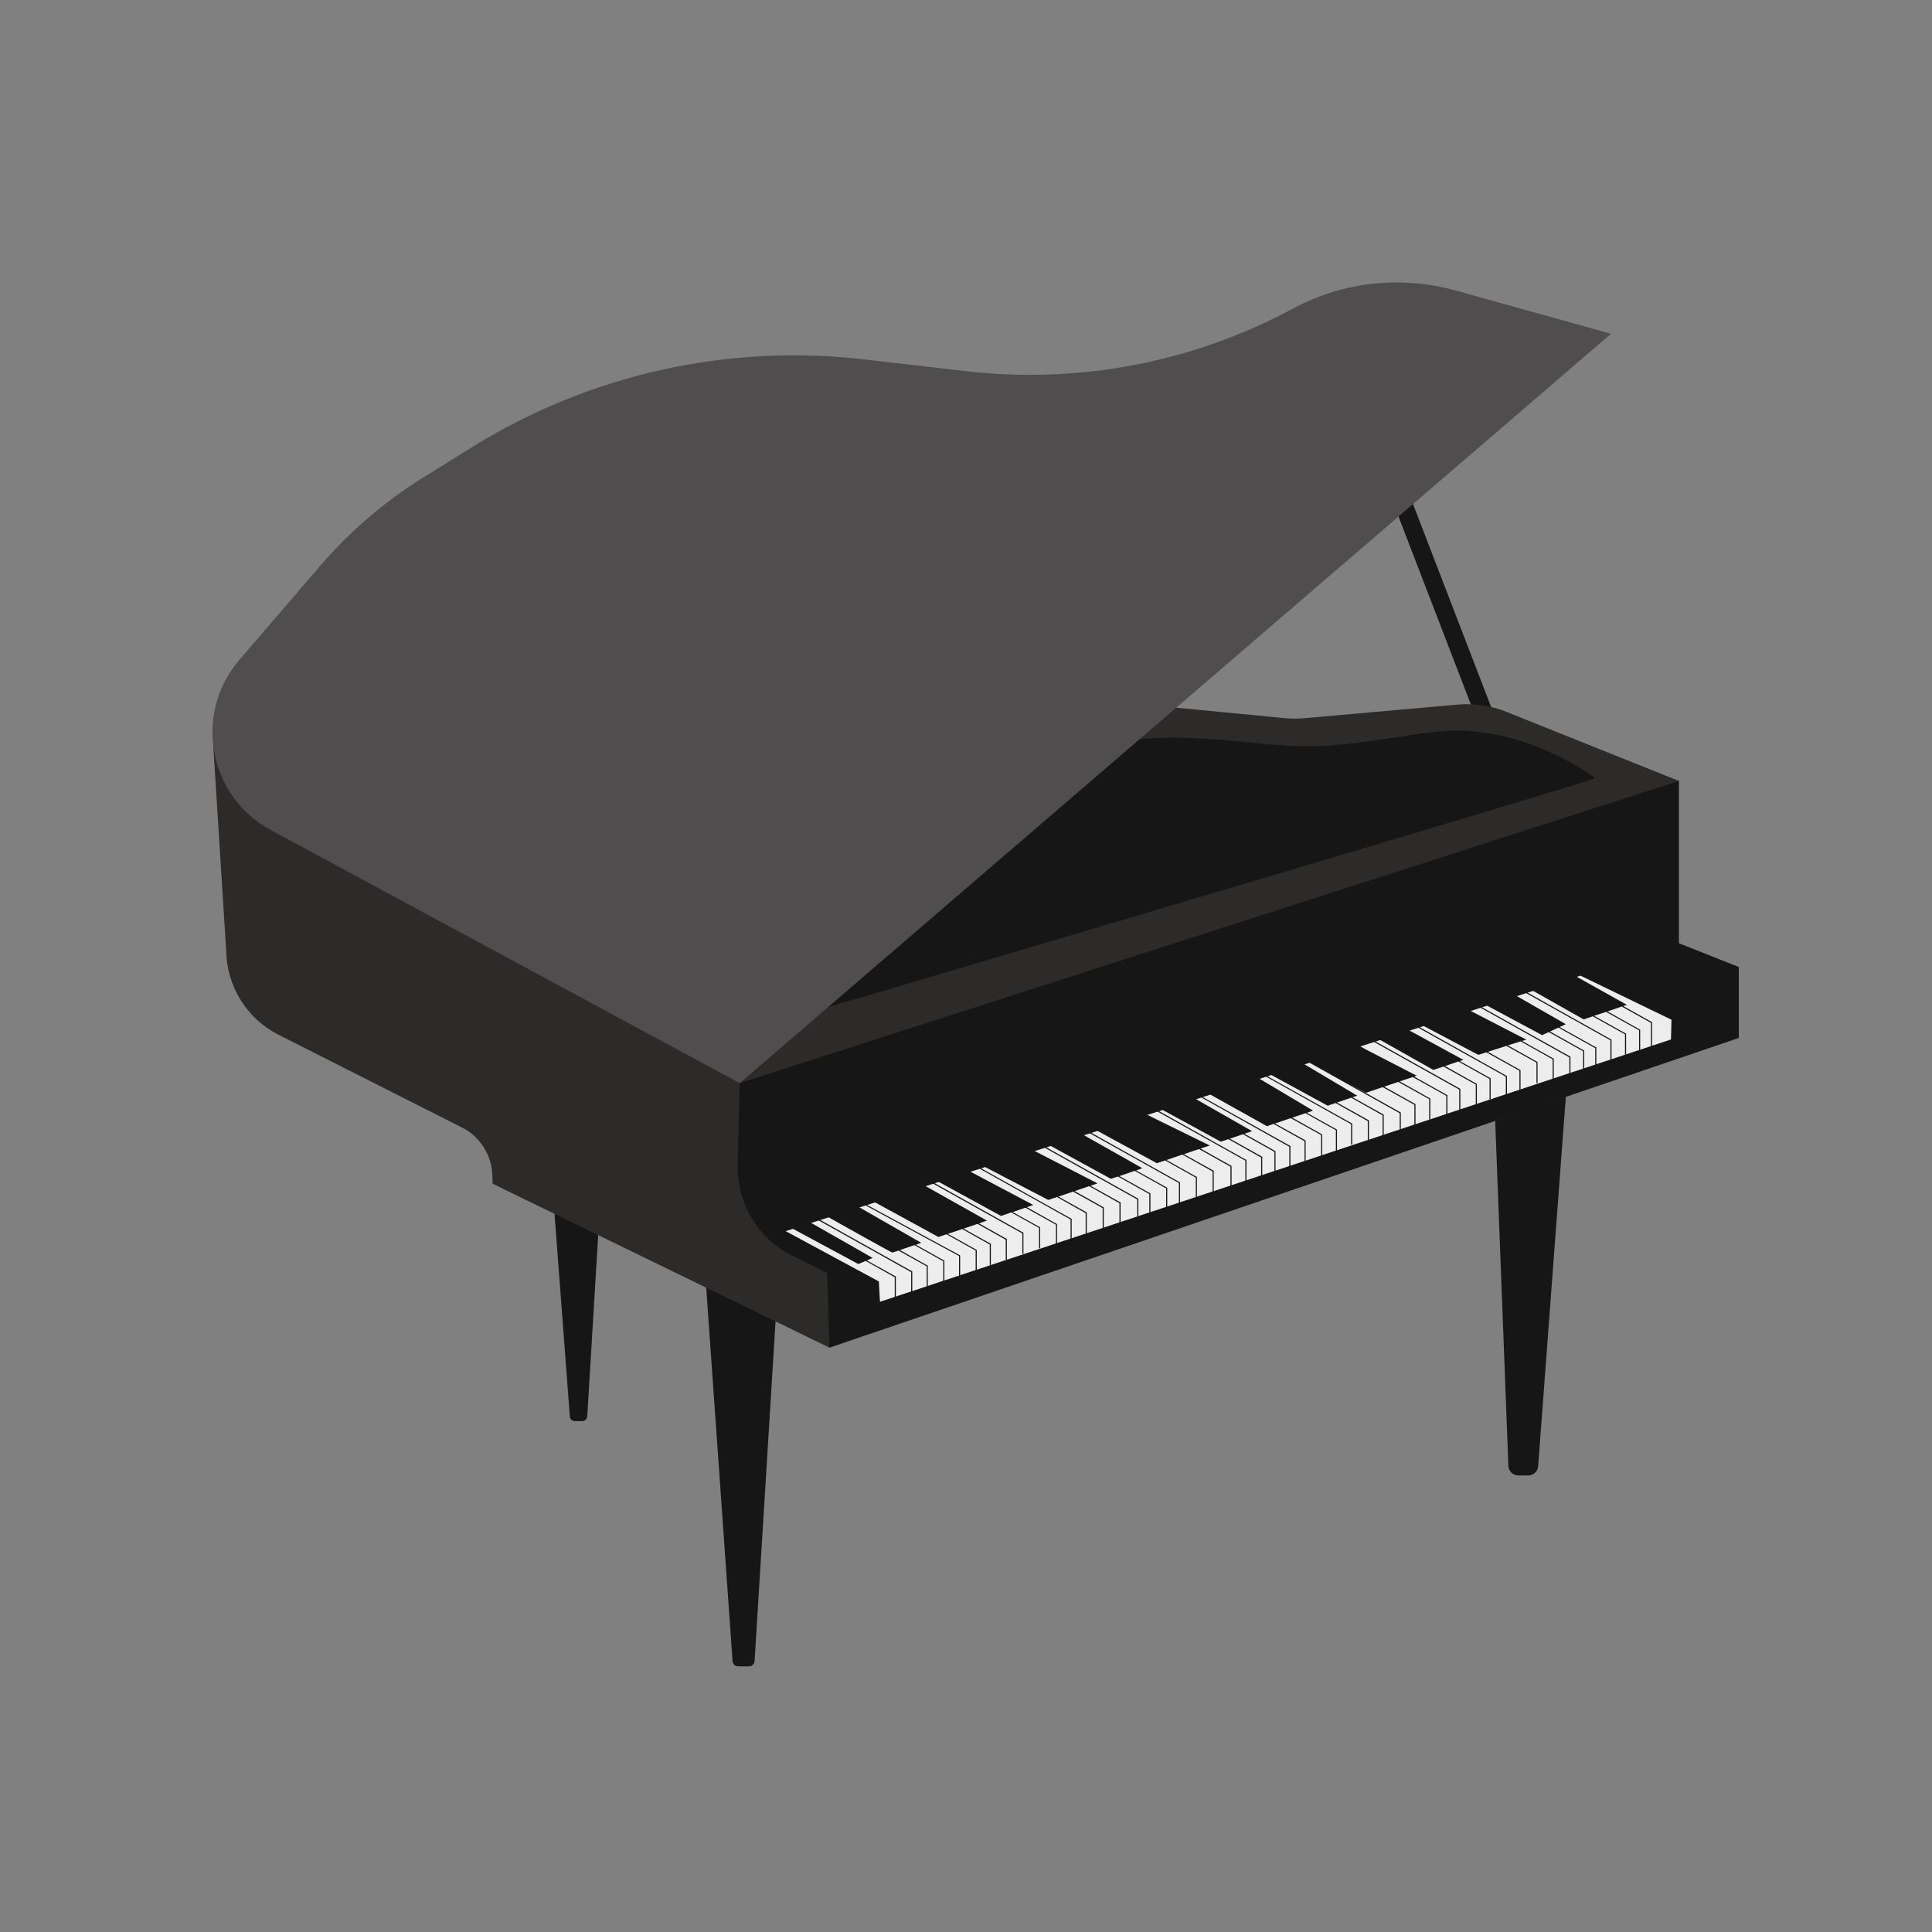 <svg xmlns="http://www.w3.org/2000/svg" xmlns:xlink="http://www.w3.org/1999/xlink" width="100" zoomAndPan="magnify" viewBox="0 0 75 75" height="100" preserveAspectRatio="xMidYMid meet" version="1.2"><rect x="0" y="0" width="75" height="75" fill="#808080" stroke="none"/><defs><clipPath id="415014391d"><path d="M 13 18 L 67.5 18 L 67.5 64.688 L 13 64.688 Z M 13 18 "/></clipPath><clipPath id="d7e235a6aa"><path d="M 8 10.688 L 63 10.688 L 63 43 L 8 43 Z M 8 10.688 "/></clipPath></defs><g id="14b93a9c53"><g clip-rule="nonzero" clip-path="url(#415014391d)"><path style=" stroke:none;fill-rule:nonzero;fill:#161616;fill-opacity:1;" d="M 67.5 37.539 L 67.5 40.293 L 32.199 52.316 L 28.219 48.57 L 27.406 42.047 L 13.773 31.129 L 48.062 28.367 L 53.367 28.367 L 57.039 27.855 L 65.176 30.312 L 65.176 36.617 Z M 54.445 18.508 L 53.793 18.762 L 57.492 28.367 L 58.281 28.473 Z M 22.605 55.168 L 22.312 55.168 C 22.215 55.168 22.129 55.09 22.121 54.988 L 21.48 46.5 L 23.309 46.5 L 22.797 54.984 C 22.789 55.086 22.703 55.168 22.605 55.168 Z M 30.195 49.867 L 27.406 49.867 L 28.438 64.48 C 28.445 64.598 28.539 64.688 28.656 64.688 L 29.074 64.688 C 29.191 64.688 29.285 64.598 29.293 64.48 Z M 60.785 42.582 L 58.043 43.512 L 58.555 56.902 C 58.562 57.113 58.734 57.277 58.941 57.277 L 59.324 57.277 C 59.527 57.277 59.695 57.121 59.711 56.918 Z M 60.785 42.582 "/></g><path style=" stroke:none;fill-rule:nonzero;fill:#2d2a2a;fill-opacity:1;" d="M 30.746 48.742 C 29.426 48.082 28.602 46.715 28.637 45.234 L 28.711 42.047 L 65.176 30.316 L 58.477 27.633 C 57.879 27.395 57.23 27.297 56.59 27.352 L 50.648 27.879 C 50.379 27.902 50.109 27.902 49.84 27.875 L 39.32 26.863 L 8.277 28.93 L 8.781 36.914 C 8.805 38.293 9.582 39.547 10.809 40.168 L 17.934 43.77 C 18.637 44.125 19.09 44.84 19.113 45.633 L 19.125 45.953 L 32.199 52.316 L 32.109 49.422 Z M 26.73 37.867 C 25.629 36.992 24.516 36.133 23.41 35.262 C 22.137 34.258 20.852 33.254 19.453 32.43 C 19.418 32.41 19.43 32.359 19.465 32.348 C 20.223 32.066 20.961 31.742 21.684 31.375 C 21.68 31.379 21.672 31.379 21.664 31.379 C 21.609 31.391 21.586 31.305 21.645 31.297 C 21.754 31.27 21.867 31.246 21.98 31.223 C 22.098 31.164 22.215 31.102 22.332 31.035 C 22.383 31.008 22.426 31.086 22.375 31.113 C 22.344 31.129 22.312 31.145 22.285 31.16 C 25.098 30.586 27.949 30.23 30.801 29.961 C 33.539 29.699 36.285 29.508 39.027 29.258 C 40.395 29.133 41.758 28.992 43.125 28.824 C 43.801 28.738 44.473 28.656 45.156 28.641 C 45.855 28.625 46.562 28.66 47.258 28.711 C 48.605 28.812 49.949 29.02 51.305 28.957 C 52.559 28.898 53.801 28.672 55.043 28.492 C 55.664 28.406 56.27 28.34 56.898 28.371 C 57.469 28.406 58.035 28.496 58.586 28.637 C 59.758 28.941 60.863 29.473 61.863 30.156 C 61.891 30.172 61.891 30.215 61.863 30.23 C 61.609 30.387 34.496 38.402 33.719 38.637 C 32.977 38.859 32.219 39.043 31.496 39.328 C 30.941 39.551 30.375 39.801 29.77 39.664 C 29.227 39.543 28.719 39.262 28.254 38.965 C 27.719 38.637 27.219 38.258 26.73 37.867 Z M 26.73 37.867 "/><g clip-rule="nonzero" clip-path="url(#d7e235a6aa)"><path style=" stroke:none;fill-rule:nonzero;fill:#4f4d4d;fill-opacity:1;" d="M 28.715 42.047 L 10.5 32.215 C 8.09 30.914 7.5 27.699 9.289 25.621 L 12.43 21.965 C 13.582 20.625 14.934 19.465 16.434 18.535 L 18.309 17.367 C 22.906 14.512 28.328 13.312 33.691 13.969 L 37.516 14.41 C 41.887 14.914 46.309 14.07 50.191 11.98 C 52.129 10.938 54.387 10.688 56.504 11.277 L 62.539 12.957 Z M 28.715 42.047 "/></g><path style=" stroke:none;fill-rule:nonzero;fill:#ededed;fill-opacity:1;" d="M 64.867 40.352 L 34.16 50.535 L 34.117 49.746 L 30.5 47.793 L 61.355 37.875 L 64.887 39.586 Z M 64.867 40.352 "/><path style=" stroke:none;fill-rule:nonzero;fill:#161616;fill-opacity:1;" d="M 48.309 44.012 L 49.516 44.688 L 49.516 45.508 L 49.473 45.508 L 49.473 44.715 L 48.254 44.031 L 47.742 44.203 L 49 44.906 L 49 45.727 L 48.957 45.727 L 48.957 44.934 L 47.688 44.223 L 47.391 44.32 L 45.043 43.039 L 45.379 42.93 L 45.348 42.91 L 45.367 42.871 L 45.434 42.91 L 45.957 42.742 L 45.863 42.691 L 45.883 42.652 L 46.012 42.727 L 46.34 42.617 L 48.605 43.91 Z M 42.605 45.938 L 40.016 44.605 L 39.875 44.652 L 39.867 44.645 L 39.863 44.656 L 39.246 44.855 L 39.211 44.836 L 39.191 44.871 L 38.602 45.062 L 38.551 45.035 L 38.531 45.074 L 38.547 45.082 L 38.094 45.227 L 40.695 46.582 L 41.031 46.469 L 42.145 47.094 L 42.145 47.887 L 42.188 47.887 L 42.188 47.066 L 41.086 46.453 L 41.66 46.258 L 42.805 46.898 L 42.805 47.688 L 42.848 47.688 L 42.848 46.871 L 41.719 46.238 L 42.281 46.047 L 43.457 46.707 L 43.457 47.5 L 43.5 47.5 L 43.5 46.68 L 42.336 46.031 Z M 52.691 42.535 L 50.477 41.219 L 50.199 41.309 L 50.078 41.242 L 50.059 41.281 L 50.145 41.324 L 49.582 41.504 L 49.504 41.461 L 49.484 41.5 L 49.527 41.523 L 49.18 41.637 L 51.539 42.922 L 51.848 42.82 L 53.098 43.52 L 53.098 44.309 L 53.141 44.309 L 53.141 43.492 L 51.902 42.801 L 52.453 42.613 L 53.672 43.297 L 53.672 44.09 L 53.715 44.09 L 53.715 43.27 L 52.504 42.594 Z M 46.965 44.469 L 44.375 43.199 L 44.215 43.25 L 44.18 43.23 L 44.16 43.266 L 43.559 43.461 L 43.488 43.418 L 43.469 43.457 L 43.504 43.477 L 42.871 43.68 L 42.832 43.656 L 42.812 43.695 L 42.812 43.699 L 42.449 43.816 L 44.91 45.156 L 45.23 45.047 L 46.422 45.715 L 46.422 46.508 L 46.465 46.508 L 46.465 45.691 L 45.285 45.031 L 45.902 44.82 L 47.074 45.477 L 47.074 46.27 L 47.117 46.27 L 47.117 45.449 L 45.957 44.805 L 46.547 44.605 L 47.766 45.289 L 47.766 46.082 L 47.809 46.082 L 47.809 45.262 L 46.602 44.586 Z M 40.113 46.777 L 37.59 45.441 L 37.422 45.5 L 37.398 45.488 L 37.387 45.512 L 36.875 45.691 L 36.742 45.613 L 36.723 45.652 L 36.824 45.707 L 36.395 45.855 L 38.859 47.203 L 39.258 47.066 L 40.336 47.668 L 40.336 48.461 L 40.379 48.461 L 40.379 47.645 L 39.312 47.051 L 39.809 46.883 L 40.992 47.543 L 40.992 48.336 L 41.035 48.336 L 41.035 47.52 L 39.863 46.863 Z M 44.344 45.348 L 41.805 43.914 L 40.508 44.332 L 43.125 45.762 L 43.398 45.672 L 44.617 46.352 L 44.617 47.145 L 44.66 47.145 L 44.66 46.328 L 43.453 45.656 L 44.051 45.453 L 45.27 46.133 L 45.27 46.926 L 45.312 46.926 L 45.312 46.109 L 44.105 45.438 Z M 54.996 41.758 L 53.027 40.742 L 52.559 40.48 L 52.539 40.516 L 52.617 40.562 L 52.102 40.727 L 51.895 40.613 L 51.875 40.648 L 52.047 40.746 L 51.488 40.926 L 51.316 40.828 L 51.297 40.867 L 51.434 40.945 L 50.758 41.16 L 50.746 41.152 L 50.738 41.164 L 50.734 41.168 L 50.734 41.172 L 50.723 41.191 L 54.336 43.215 L 54.336 44.004 L 54.379 44.004 L 54.379 43.188 L 52.367 42.062 L 53.027 42.422 L 53.676 42.203 L 54.906 42.887 L 54.906 43.68 L 54.949 43.68 L 54.949 42.863 L 53.734 42.184 L 54.281 42 L 55.48 42.668 L 55.48 43.461 L 55.523 43.461 L 55.523 42.645 L 54.336 41.98 L 54.844 41.812 L 56.145 42.539 L 56.145 43.332 L 56.188 43.332 L 56.188 42.516 L 54.898 41.793 Z M 50.973 43.113 L 48.648 41.73 L 48.312 41.84 L 48.27 41.816 L 48.25 41.855 L 48.258 41.855 L 47.73 42.023 L 47.695 42.004 L 47.676 42.043 L 47.051 42.242 L 47.051 42.246 L 46.73 42.348 L 49.184 43.719 L 49.441 43.629 L 50.641 44.301 L 50.641 45.094 L 50.684 45.094 L 50.684 44.273 L 49.496 43.613 L 50.109 43.406 L 51.285 44.062 L 51.285 44.855 L 51.328 44.855 L 51.328 44.039 L 50.164 43.387 L 50.68 43.215 L 51.859 43.875 L 51.859 44.668 L 51.902 44.668 L 51.902 43.852 L 50.734 43.199 Z M 59.254 40.359 L 56.969 39.18 L 56.918 39.199 L 56.68 39.062 L 56.66 39.102 L 56.859 39.219 L 56.371 39.375 L 56.051 39.195 L 56.031 39.234 L 56.312 39.391 L 55.594 39.625 L 55.391 39.508 L 55.371 39.547 L 55.535 39.641 L 55.148 39.766 L 57.387 40.949 L 57.703 40.852 L 58.984 41.566 L 58.984 42.359 L 59.027 42.359 L 59.027 41.543 L 57.758 40.832 L 58.48 40.602 L 59.645 41.25 L 59.645 42.043 L 59.688 42.043 L 59.688 41.227 L 58.535 40.582 L 59.031 40.426 L 60.273 41.121 L 60.273 41.914 L 60.316 41.914 L 60.316 41.098 L 59.086 40.41 Z M 60.785 39.758 L 58.57 38.488 L 57.402 38.863 L 59.863 40.184 L 60.125 40.066 L 61.457 40.809 L 61.457 41.602 L 61.5 41.602 L 61.5 40.785 L 60.172 40.043 L 60.5 39.891 L 61.926 40.688 L 61.926 41.48 L 61.969 41.48 L 61.969 40.664 L 60.547 39.871 Z M 35.762 48.246 L 33.332 46.852 L 33.07 46.93 L 32.652 46.695 L 32.633 46.734 L 33.012 46.945 L 32.086 47.211 C 32.086 47.211 34.617 48.633 34.641 48.625 L 34.879 48.547 L 35.973 49.156 L 35.973 49.949 L 36.016 49.949 L 36.016 49.133 L 34.934 48.527 L 35.5 48.336 L 36.617 48.961 L 36.617 49.754 L 36.66 49.754 L 36.66 48.938 L 35.555 48.32 Z M 38.312 47.383 L 35.742 45.938 L 35.441 46.055 L 35.191 45.918 L 35.172 45.957 L 35.391 46.078 L 34.883 46.281 L 34.57 46.105 L 34.551 46.145 L 34.828 46.301 L 34.312 46.508 L 33.938 46.301 L 33.918 46.336 L 34.258 46.527 L 33.934 46.656 L 36.43 48.02 L 36.742 47.914 L 37.875 48.547 L 37.875 49.34 L 37.918 49.34 L 37.918 48.523 L 36.797 47.898 L 37.352 47.711 L 38.422 48.312 L 38.422 49.105 L 38.465 49.105 L 38.465 48.285 L 37.406 47.695 L 37.949 47.512 L 39.043 48.125 L 39.043 48.918 L 39.086 48.918 L 39.086 48.098 L 38.004 47.492 Z M 33.875 48.832 L 31.461 47.457 L 30.711 47.664 L 33.32 49.07 L 33.605 48.949 L 34.734 49.582 L 34.734 50.375 L 34.777 50.375 L 34.777 49.555 L 33.652 48.93 Z M 56.812 41.145 L 54.441 39.855 L 54.348 39.887 L 54.234 39.828 L 54.215 39.863 L 54.289 39.906 L 53.754 40.074 L 53.699 40.047 L 53.68 40.082 L 53.699 40.094 L 53.309 40.219 L 55.645 41.535 L 56.035 41.402 L 57.289 42.102 L 57.289 42.895 L 57.332 42.895 L 57.332 42.078 L 56.094 41.383 L 56.613 41.207 L 57.824 41.883 L 57.824 42.676 L 57.867 42.676 L 57.867 41.859 L 56.668 41.191 Z M 37.945 45.32 L 41.559 47.34 L 41.559 48.133 L 41.602 48.133 L 41.602 47.316 L 37.965 45.285 Z M 33.25 46.602 L 37.23 48.758 L 37.23 49.551 L 37.273 49.551 L 37.273 48.734 L 33.27 46.566 Z M 35.902 45.77 L 39.688 47.883 L 39.688 48.676 L 39.73 48.676 L 39.73 47.855 L 35.922 45.73 Z M 31.793 47.383 L 35.371 49.383 L 35.371 50.172 L 35.414 50.172 L 35.414 49.355 L 31.816 47.344 Z M 46.438 42.492 L 50.051 44.516 L 50.051 45.305 L 50.094 45.305 L 50.094 44.488 L 46.457 42.457 Z M 40.535 44.543 L 44.148 46.562 L 44.148 47.355 L 44.191 47.355 L 44.191 46.535 L 40.555 44.504 Z M 57.309 39.027 L 60.922 41.047 L 60.922 41.84 L 60.965 41.84 L 60.965 41.02 L 57.328 38.988 Z M 58.906 38.363 L 62.516 40.383 L 62.516 41.176 L 62.559 41.176 L 62.559 40.359 L 58.926 38.324 Z M 63.012 39.055 L 63.156 39.008 L 60.879 37.734 L 60.734 37.781 L 60.5 37.648 L 60.48 37.688 L 60.68 37.801 L 60.113 37.98 L 60.039 37.938 L 60.016 37.977 L 60.059 38 L 59.59 38.148 L 59.492 38.098 L 59.473 38.133 L 59.531 38.168 L 59.191 38.281 L 61.48 39.574 L 61.832 39.453 L 63.082 40.152 L 63.082 40.945 L 63.125 40.945 L 63.125 40.129 L 61.883 39.434 L 62.348 39.281 L 63.629 39.996 L 63.629 40.789 L 63.672 40.789 L 63.672 39.973 L 62.402 39.262 L 62.957 39.074 L 64.09 39.707 L 64.09 40.648 L 64.133 40.648 L 64.133 39.68 Z M 54.844 39.777 L 58.457 41.797 L 58.457 42.59 L 58.5 42.59 L 58.5 41.773 L 54.867 39.738 Z M 44.73 43.035 L 48.344 45.055 L 48.344 45.848 L 48.387 45.848 L 48.387 45.031 L 44.75 42.996 Z M 42.152 43.906 L 45.766 45.926 L 45.766 46.719 L 45.809 46.719 L 45.809 45.902 L 42.172 43.867 Z M 53.035 40.277 L 56.648 42.297 L 56.648 43.09 L 56.691 43.09 L 56.691 42.27 L 53.055 40.238 Z M 48.836 41.621 L 52.449 43.641 L 52.449 44.434 L 52.492 44.434 L 52.492 43.617 L 48.855 41.586 Z M 48.836 41.621 "/></g></svg>